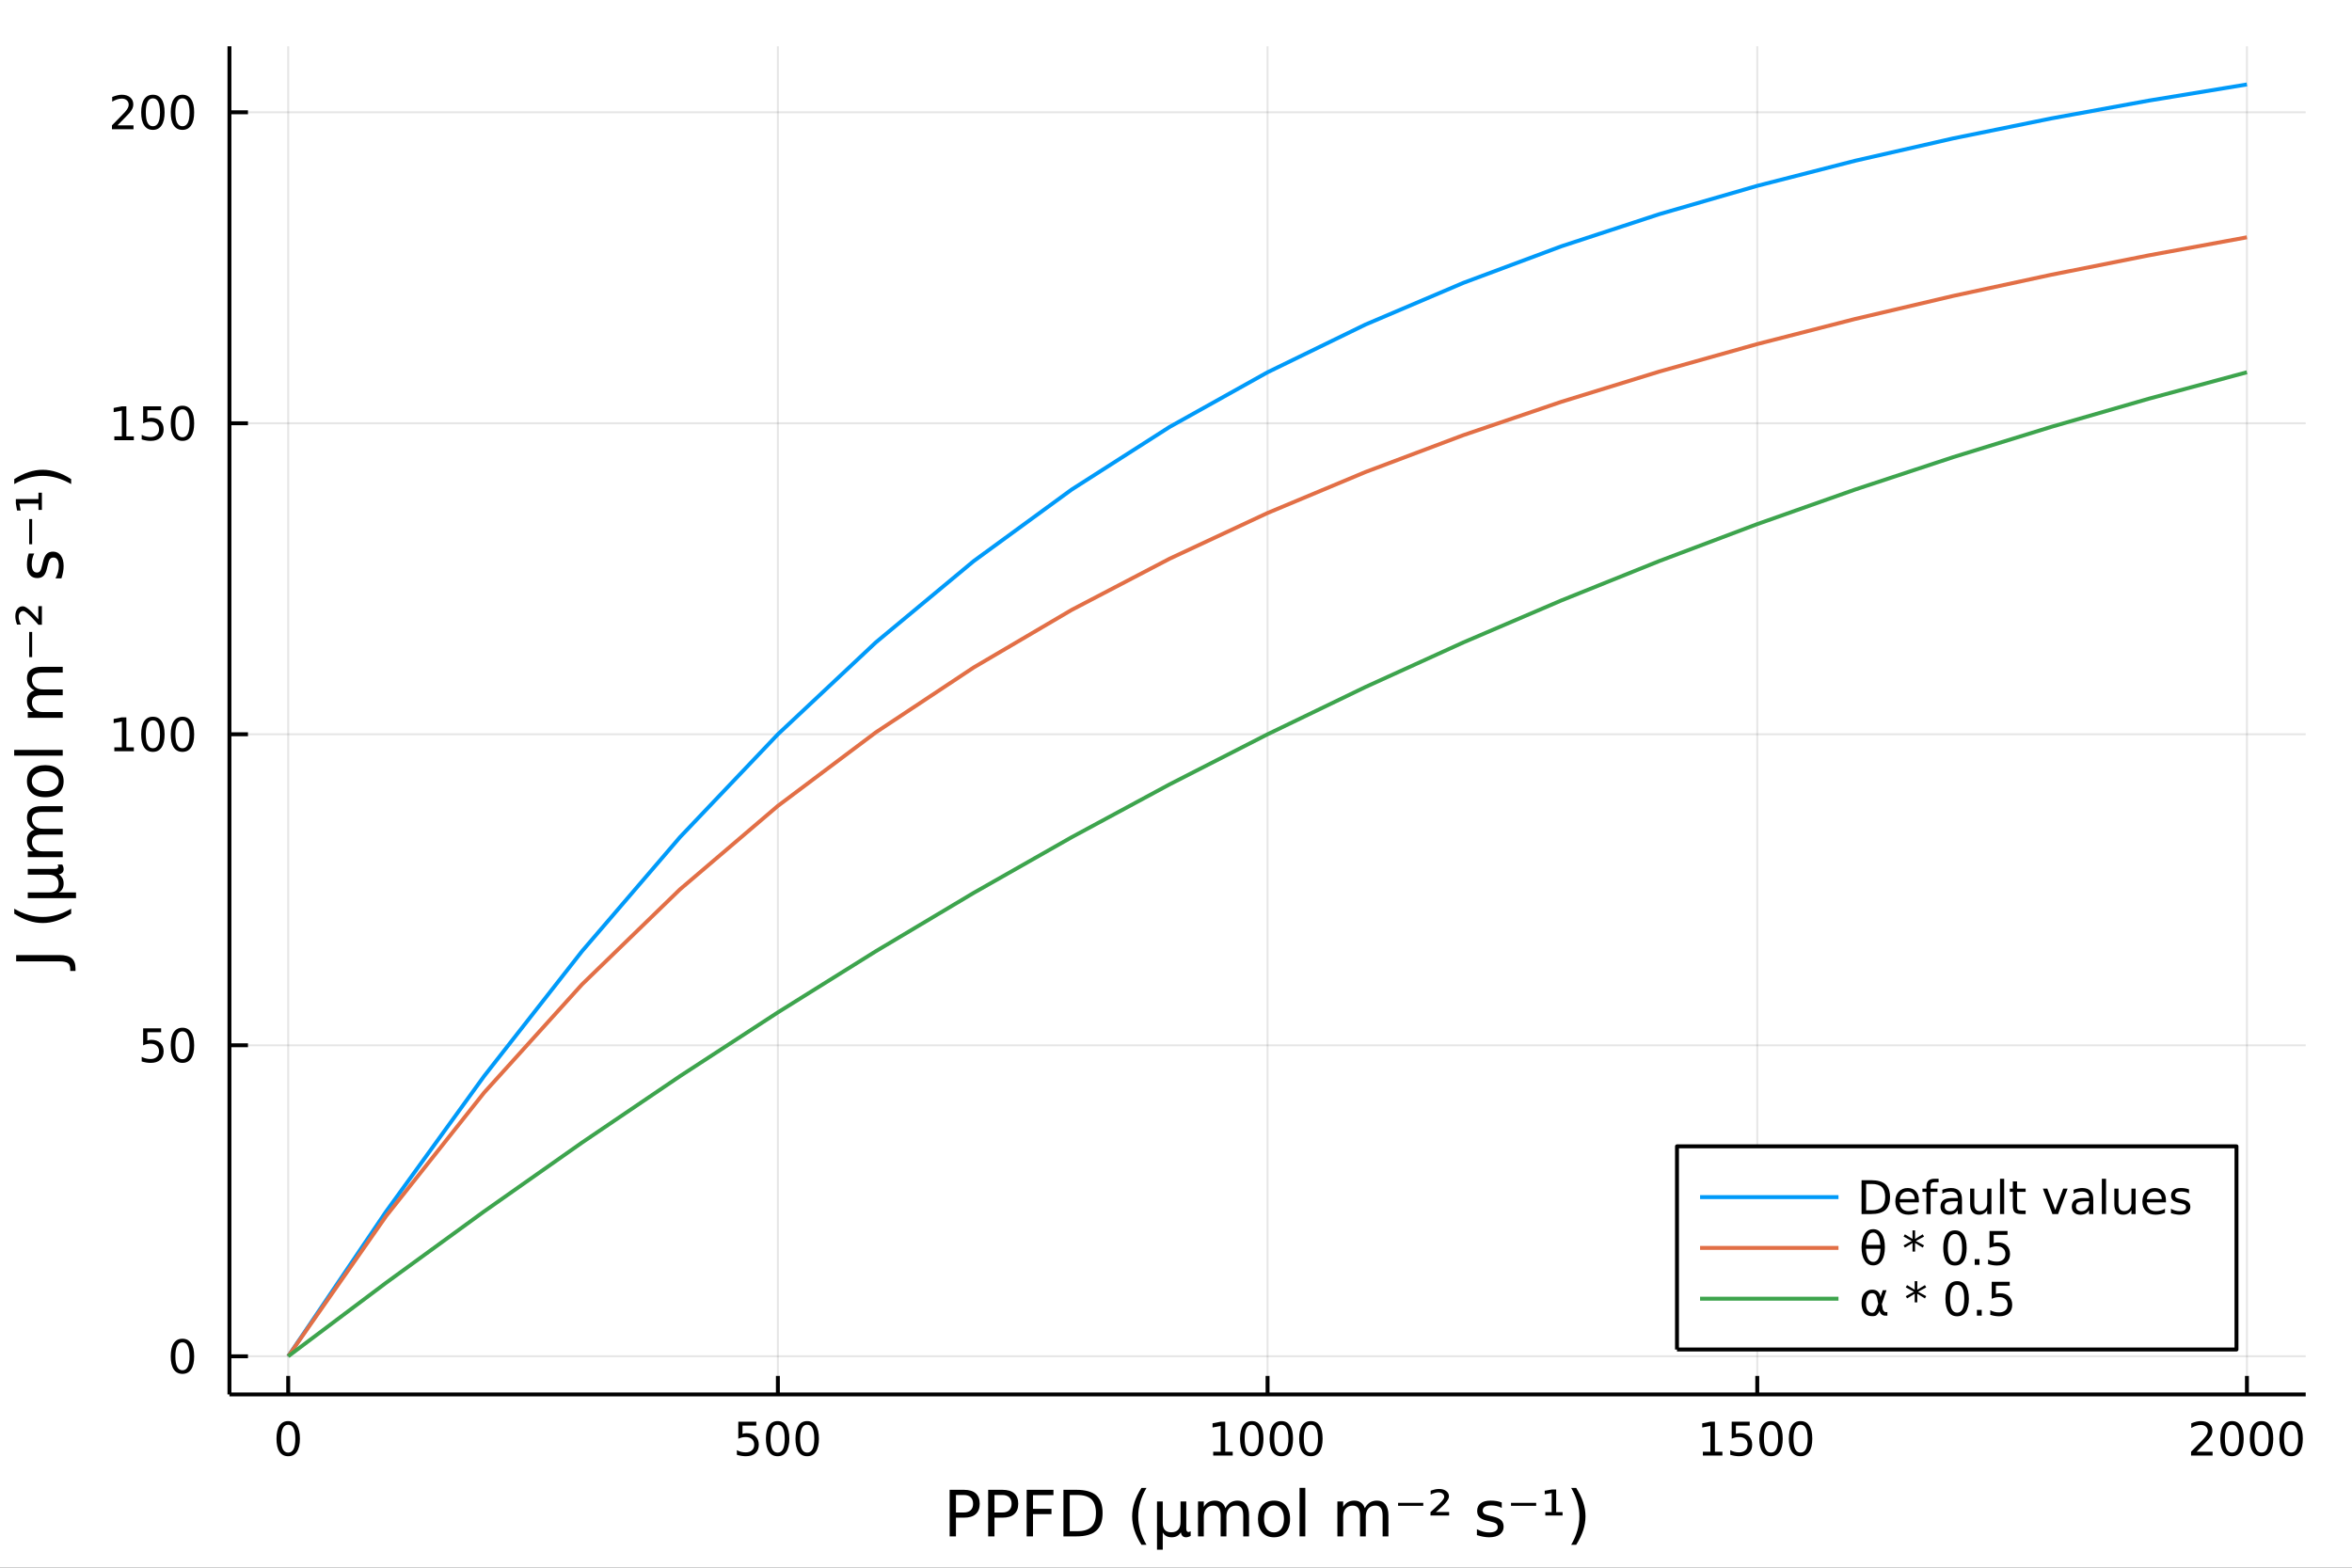 <?xml version="1.0" encoding="utf-8"?>
<svg xmlns="http://www.w3.org/2000/svg" xmlns:xlink="http://www.w3.org/1999/xlink" width="600" height="400" viewBox="0 0 2400 1600">
<rect x="0" y="0" width="2400" height="1600" fill="#333333" stroke="none"/>
<defs>
  <clipPath id="clip490">
    <rect x="0" y="0" width="2400" height="1600"/>
  </clipPath>
</defs>
<path clip-path="url(#clip490)" d="
M0 1600 L2400 1600 L2400 0 L0 0  Z
  " fill="#ffffff" fill-rule="evenodd" fill-opacity="1"/>
<defs>
  <clipPath id="clip491">
    <rect x="480" y="0" width="1681" height="1600"/>
  </clipPath>
</defs>
<path clip-path="url(#clip490)" d="
M234.125 1423.18 L2352.76 1423.18 L2352.76 47.244 L234.125 47.244  Z
  " fill="#ffffff" fill-rule="evenodd" fill-opacity="1"/>
<defs>
  <clipPath id="clip492">
    <rect x="234" y="47" width="2120" height="1377"/>
  </clipPath>
</defs>
<polyline clip-path="url(#clip492)" style="stroke:#000000; stroke-linecap:butt; stroke-linejoin:round; stroke-width:2; stroke-opacity:0.1; fill:none" points="
  294.087,1423.18 294.087,47.244 
  "/>
<polyline clip-path="url(#clip492)" style="stroke:#000000; stroke-linecap:butt; stroke-linejoin:round; stroke-width:2; stroke-opacity:0.1; fill:none" points="
  793.764,1423.18 793.764,47.244 
  "/>
<polyline clip-path="url(#clip492)" style="stroke:#000000; stroke-linecap:butt; stroke-linejoin:round; stroke-width:2; stroke-opacity:0.1; fill:none" points="
  1293.44,1423.18 1293.44,47.244 
  "/>
<polyline clip-path="url(#clip492)" style="stroke:#000000; stroke-linecap:butt; stroke-linejoin:round; stroke-width:2; stroke-opacity:0.1; fill:none" points="
  1793.12,1423.18 1793.12,47.244 
  "/>
<polyline clip-path="url(#clip492)" style="stroke:#000000; stroke-linecap:butt; stroke-linejoin:round; stroke-width:2; stroke-opacity:0.1; fill:none" points="
  2292.79,1423.18 2292.79,47.244 
  "/>
<polyline clip-path="url(#clip490)" style="stroke:#000000; stroke-linecap:butt; stroke-linejoin:round; stroke-width:4; stroke-opacity:1; fill:none" points="
  234.125,1423.18 2352.76,1423.18 
  "/>
<polyline clip-path="url(#clip490)" style="stroke:#000000; stroke-linecap:butt; stroke-linejoin:round; stroke-width:4; stroke-opacity:1; fill:none" points="
  294.087,1423.18 294.087,1404.28 
  "/>
<polyline clip-path="url(#clip490)" style="stroke:#000000; stroke-linecap:butt; stroke-linejoin:round; stroke-width:4; stroke-opacity:1; fill:none" points="
  793.764,1423.18 793.764,1404.28 
  "/>
<polyline clip-path="url(#clip490)" style="stroke:#000000; stroke-linecap:butt; stroke-linejoin:round; stroke-width:4; stroke-opacity:1; fill:none" points="
  1293.44,1423.18 1293.44,1404.28 
  "/>
<polyline clip-path="url(#clip490)" style="stroke:#000000; stroke-linecap:butt; stroke-linejoin:round; stroke-width:4; stroke-opacity:1; fill:none" points="
  1793.12,1423.18 1793.12,1404.28 
  "/>
<polyline clip-path="url(#clip490)" style="stroke:#000000; stroke-linecap:butt; stroke-linejoin:round; stroke-width:4; stroke-opacity:1; fill:none" points="
  2292.79,1423.18 2292.79,1404.28 
  "/>
<path clip-path="url(#clip490)" d="M294.087 1454.1 Q290.476 1454.1 288.647 1457.66 Q286.841 1461.2 286.841 1468.33 Q286.841 1475.44 288.647 1479.01 Q290.476 1482.55 294.087 1482.55 Q297.721 1482.55 299.526 1479.01 Q301.355 1475.44 301.355 1468.33 Q301.355 1461.2 299.526 1457.66 Q297.721 1454.1 294.087 1454.1 M294.087 1450.39 Q299.897 1450.39 302.952 1455 Q306.031 1459.58 306.031 1468.33 Q306.031 1477.06 302.952 1481.67 Q299.897 1486.25 294.087 1486.25 Q288.277 1486.25 285.198 1481.67 Q282.142 1477.06 282.142 1468.33 Q282.142 1459.58 285.198 1455 Q288.277 1450.39 294.087 1450.39 Z" fill="#000000" fill-rule="evenodd" fill-opacity="1" /><path clip-path="url(#clip490)" d="M753.382 1451.02 L771.738 1451.02 L771.738 1454.96 L757.664 1454.96 L757.664 1463.43 Q758.683 1463.08 759.701 1462.92 Q760.72 1462.73 761.738 1462.73 Q767.525 1462.73 770.905 1465.9 Q774.285 1469.08 774.285 1474.49 Q774.285 1480.07 770.812 1483.17 Q767.34 1486.25 761.021 1486.25 Q758.845 1486.25 756.576 1485.88 Q754.331 1485.51 751.924 1484.77 L751.924 1480.07 Q754.007 1481.2 756.229 1481.76 Q758.451 1482.32 760.928 1482.32 Q764.933 1482.32 767.271 1480.21 Q769.609 1478.1 769.609 1474.49 Q769.609 1470.88 767.271 1468.77 Q764.933 1466.67 760.928 1466.67 Q759.053 1466.67 757.178 1467.08 Q755.326 1467.5 753.382 1468.38 L753.382 1451.02 Z" fill="#000000" fill-rule="evenodd" fill-opacity="1" /><path clip-path="url(#clip490)" d="M793.497 1454.1 Q789.886 1454.1 788.058 1457.66 Q786.252 1461.2 786.252 1468.33 Q786.252 1475.44 788.058 1479.01 Q789.886 1482.55 793.497 1482.55 Q797.132 1482.55 798.937 1479.01 Q800.766 1475.44 800.766 1468.33 Q800.766 1461.2 798.937 1457.66 Q797.132 1454.1 793.497 1454.1 M793.497 1450.39 Q799.308 1450.39 802.363 1455 Q805.442 1459.58 805.442 1468.33 Q805.442 1477.06 802.363 1481.67 Q799.308 1486.25 793.497 1486.25 Q787.687 1486.25 784.609 1481.67 Q781.553 1477.06 781.553 1468.33 Q781.553 1459.58 784.609 1455 Q787.687 1450.39 793.497 1450.39 Z" fill="#000000" fill-rule="evenodd" fill-opacity="1" /><path clip-path="url(#clip490)" d="M823.659 1454.1 Q820.048 1454.1 818.22 1457.66 Q816.414 1461.2 816.414 1468.33 Q816.414 1475.44 818.22 1479.01 Q820.048 1482.55 823.659 1482.55 Q827.294 1482.55 829.099 1479.01 Q830.928 1475.44 830.928 1468.33 Q830.928 1461.2 829.099 1457.66 Q827.294 1454.1 823.659 1454.1 M823.659 1450.39 Q829.47 1450.39 832.525 1455 Q835.604 1459.58 835.604 1468.33 Q835.604 1477.06 832.525 1481.67 Q829.47 1486.25 823.659 1486.25 Q817.849 1486.25 814.771 1481.67 Q811.715 1477.06 811.715 1468.33 Q811.715 1459.58 814.771 1455 Q817.849 1450.39 823.659 1450.39 Z" fill="#000000" fill-rule="evenodd" fill-opacity="1" /><path clip-path="url(#clip490)" d="M1237.97 1481.64 L1245.61 1481.64 L1245.61 1455.28 L1237.3 1456.95 L1237.3 1452.69 L1245.56 1451.02 L1250.23 1451.02 L1250.23 1481.64 L1257.87 1481.64 L1257.87 1485.58 L1237.97 1485.58 L1237.97 1481.64 Z" fill="#000000" fill-rule="evenodd" fill-opacity="1" /><path clip-path="url(#clip490)" d="M1277.32 1454.1 Q1273.71 1454.1 1271.88 1457.66 Q1270.07 1461.2 1270.07 1468.33 Q1270.07 1475.44 1271.88 1479.01 Q1273.71 1482.55 1277.32 1482.55 Q1280.95 1482.55 1282.76 1479.01 Q1284.59 1475.44 1284.59 1468.33 Q1284.59 1461.2 1282.76 1457.66 Q1280.95 1454.1 1277.32 1454.1 M1277.32 1450.39 Q1283.13 1450.39 1286.18 1455 Q1289.26 1459.58 1289.26 1468.33 Q1289.26 1477.06 1286.18 1481.67 Q1283.13 1486.25 1277.32 1486.25 Q1271.51 1486.25 1268.43 1481.67 Q1265.37 1477.06 1265.37 1468.33 Q1265.37 1459.58 1268.43 1455 Q1271.51 1450.39 1277.32 1450.39 Z" fill="#000000" fill-rule="evenodd" fill-opacity="1" /><path clip-path="url(#clip490)" d="M1307.48 1454.1 Q1303.87 1454.1 1302.04 1457.66 Q1300.23 1461.2 1300.23 1468.33 Q1300.23 1475.44 1302.04 1479.01 Q1303.87 1482.55 1307.48 1482.55 Q1311.11 1482.55 1312.92 1479.01 Q1314.75 1475.44 1314.75 1468.33 Q1314.75 1461.2 1312.92 1457.66 Q1311.11 1454.1 1307.48 1454.1 M1307.48 1450.39 Q1313.29 1450.39 1316.35 1455 Q1319.42 1459.58 1319.42 1468.33 Q1319.42 1477.06 1316.35 1481.67 Q1313.29 1486.25 1307.48 1486.25 Q1301.67 1486.25 1298.59 1481.67 Q1295.54 1477.06 1295.54 1468.33 Q1295.54 1459.58 1298.59 1455 Q1301.67 1450.39 1307.48 1450.39 Z" fill="#000000" fill-rule="evenodd" fill-opacity="1" /><path clip-path="url(#clip490)" d="M1337.64 1454.1 Q1334.03 1454.1 1332.2 1457.66 Q1330.4 1461.2 1330.4 1468.33 Q1330.4 1475.44 1332.2 1479.01 Q1334.03 1482.55 1337.64 1482.55 Q1341.28 1482.55 1343.08 1479.01 Q1344.91 1475.44 1344.91 1468.33 Q1344.91 1461.2 1343.08 1457.66 Q1341.28 1454.1 1337.64 1454.1 M1337.64 1450.39 Q1343.45 1450.39 1346.51 1455 Q1349.59 1459.58 1349.59 1468.33 Q1349.59 1477.06 1346.51 1481.67 Q1343.45 1486.25 1337.64 1486.25 Q1331.83 1486.25 1328.75 1481.67 Q1325.7 1477.06 1325.7 1468.33 Q1325.7 1459.58 1328.75 1455 Q1331.83 1450.39 1337.64 1450.39 Z" fill="#000000" fill-rule="evenodd" fill-opacity="1" /><path clip-path="url(#clip490)" d="M1737.64 1481.64 L1745.28 1481.64 L1745.28 1455.28 L1736.97 1456.95 L1736.97 1452.69 L1745.24 1451.02 L1749.91 1451.02 L1749.91 1481.64 L1757.55 1481.64 L1757.55 1485.58 L1737.64 1485.58 L1737.64 1481.64 Z" fill="#000000" fill-rule="evenodd" fill-opacity="1" /><path clip-path="url(#clip490)" d="M1767.04 1451.02 L1785.4 1451.02 L1785.4 1454.96 L1771.32 1454.96 L1771.32 1463.43 Q1772.34 1463.08 1773.36 1462.92 Q1774.38 1462.73 1775.4 1462.73 Q1781.18 1462.73 1784.56 1465.9 Q1787.94 1469.08 1787.94 1474.49 Q1787.94 1480.07 1784.47 1483.17 Q1781 1486.25 1774.68 1486.25 Q1772.5 1486.25 1770.24 1485.88 Q1767.99 1485.51 1765.58 1484.77 L1765.58 1480.07 Q1767.67 1481.2 1769.89 1481.76 Q1772.11 1482.32 1774.59 1482.32 Q1778.59 1482.32 1780.93 1480.21 Q1783.27 1478.1 1783.27 1474.49 Q1783.27 1470.88 1780.93 1468.77 Q1778.59 1466.67 1774.59 1466.67 Q1772.71 1466.67 1770.84 1467.08 Q1768.99 1467.5 1767.04 1468.38 L1767.04 1451.02 Z" fill="#000000" fill-rule="evenodd" fill-opacity="1" /><path clip-path="url(#clip490)" d="M1807.16 1454.1 Q1803.55 1454.1 1801.72 1457.66 Q1799.91 1461.2 1799.91 1468.33 Q1799.91 1475.44 1801.72 1479.01 Q1803.55 1482.55 1807.16 1482.55 Q1810.79 1482.55 1812.6 1479.01 Q1814.43 1475.44 1814.43 1468.33 Q1814.43 1461.2 1812.6 1457.66 Q1810.79 1454.1 1807.16 1454.1 M1807.16 1450.39 Q1812.97 1450.39 1816.02 1455 Q1819.1 1459.58 1819.1 1468.33 Q1819.1 1477.06 1816.02 1481.67 Q1812.97 1486.25 1807.16 1486.25 Q1801.35 1486.25 1798.27 1481.67 Q1795.21 1477.06 1795.21 1468.33 Q1795.21 1459.58 1798.27 1455 Q1801.35 1450.39 1807.16 1450.39 Z" fill="#000000" fill-rule="evenodd" fill-opacity="1" /><path clip-path="url(#clip490)" d="M1837.32 1454.1 Q1833.71 1454.1 1831.88 1457.66 Q1830.07 1461.2 1830.07 1468.33 Q1830.07 1475.44 1831.88 1479.01 Q1833.71 1482.55 1837.32 1482.55 Q1840.95 1482.55 1842.76 1479.01 Q1844.59 1475.44 1844.59 1468.33 Q1844.59 1461.2 1842.76 1457.66 Q1840.95 1454.1 1837.32 1454.1 M1837.32 1450.39 Q1843.13 1450.39 1846.18 1455 Q1849.26 1459.58 1849.26 1468.33 Q1849.26 1477.06 1846.18 1481.67 Q1843.13 1486.25 1837.32 1486.25 Q1831.51 1486.25 1828.43 1481.67 Q1825.37 1477.06 1825.37 1468.33 Q1825.37 1459.58 1828.43 1455 Q1831.51 1450.39 1837.32 1450.39 Z" fill="#000000" fill-rule="evenodd" fill-opacity="1" /><path clip-path="url(#clip490)" d="M2241.41 1481.64 L2257.73 1481.64 L2257.73 1485.58 L2235.78 1485.58 L2235.78 1481.64 Q2238.44 1478.89 2243.03 1474.26 Q2247.63 1469.61 2248.81 1468.27 Q2251.06 1465.74 2251.94 1464.01 Q2252.84 1462.25 2252.84 1460.56 Q2252.84 1457.8 2250.9 1456.07 Q2248.98 1454.33 2245.87 1454.33 Q2243.67 1454.33 2241.22 1455.09 Q2238.79 1455.86 2236.01 1457.41 L2236.01 1452.69 Q2238.84 1451.55 2241.29 1450.97 Q2243.74 1450.39 2245.78 1450.39 Q2251.15 1450.39 2254.35 1453.08 Q2257.54 1455.77 2257.54 1460.26 Q2257.54 1462.39 2256.73 1464.31 Q2255.94 1466.2 2253.84 1468.8 Q2253.26 1469.47 2250.16 1472.69 Q2247.05 1475.88 2241.41 1481.64 Z" fill="#000000" fill-rule="evenodd" fill-opacity="1" /><path clip-path="url(#clip490)" d="M2277.54 1454.1 Q2273.93 1454.1 2272.1 1457.66 Q2270.29 1461.2 2270.29 1468.33 Q2270.29 1475.44 2272.1 1479.01 Q2273.93 1482.55 2277.54 1482.55 Q2281.17 1482.55 2282.98 1479.01 Q2284.81 1475.44 2284.81 1468.33 Q2284.81 1461.2 2282.98 1457.66 Q2281.17 1454.1 2277.54 1454.1 M2277.54 1450.39 Q2283.35 1450.39 2286.41 1455 Q2289.48 1459.58 2289.48 1468.33 Q2289.48 1477.06 2286.41 1481.67 Q2283.35 1486.25 2277.54 1486.25 Q2271.73 1486.25 2268.65 1481.67 Q2265.6 1477.06 2265.6 1468.33 Q2265.6 1459.58 2268.65 1455 Q2271.73 1450.39 2277.54 1450.39 Z" fill="#000000" fill-rule="evenodd" fill-opacity="1" /><path clip-path="url(#clip490)" d="M2307.7 1454.1 Q2304.09 1454.1 2302.26 1457.66 Q2300.46 1461.2 2300.46 1468.33 Q2300.46 1475.44 2302.26 1479.01 Q2304.09 1482.55 2307.7 1482.55 Q2311.34 1482.55 2313.14 1479.01 Q2314.97 1475.44 2314.97 1468.33 Q2314.97 1461.2 2313.14 1457.66 Q2311.34 1454.1 2307.7 1454.1 M2307.7 1450.39 Q2313.51 1450.39 2316.57 1455 Q2319.65 1459.58 2319.65 1468.33 Q2319.65 1477.06 2316.57 1481.67 Q2313.51 1486.25 2307.7 1486.25 Q2301.89 1486.25 2298.81 1481.67 Q2295.76 1477.06 2295.76 1468.33 Q2295.76 1459.58 2298.81 1455 Q2301.89 1450.39 2307.7 1450.39 Z" fill="#000000" fill-rule="evenodd" fill-opacity="1" /><path clip-path="url(#clip490)" d="M2337.86 1454.1 Q2334.25 1454.1 2332.42 1457.66 Q2330.62 1461.2 2330.62 1468.33 Q2330.62 1475.44 2332.42 1479.01 Q2334.25 1482.55 2337.86 1482.55 Q2341.5 1482.55 2343.3 1479.01 Q2345.13 1475.44 2345.13 1468.33 Q2345.13 1461.2 2343.3 1457.66 Q2341.5 1454.1 2337.86 1454.1 M2337.86 1450.39 Q2343.67 1450.39 2346.73 1455 Q2349.81 1459.58 2349.81 1468.33 Q2349.81 1477.06 2346.73 1481.67 Q2343.67 1486.25 2337.86 1486.25 Q2332.05 1486.25 2328.98 1481.67 Q2325.92 1477.06 2325.92 1468.33 Q2325.92 1459.58 2328.98 1455 Q2332.05 1450.39 2337.86 1450.39 Z" fill="#000000" fill-rule="evenodd" fill-opacity="1" /><path clip-path="url(#clip490)" d="M975.458 1525.81 L975.458 1543.66 L983.542 1543.66 Q988.03 1543.66 990.481 1541.34 Q992.932 1539.02 992.932 1534.72 Q992.932 1530.45 990.481 1528.13 Q988.03 1525.81 983.542 1525.81 L975.458 1525.81 M969.028 1520.52 L983.542 1520.52 Q991.531 1520.52 995.605 1524.15 Q999.711 1527.75 999.711 1534.72 Q999.711 1541.75 995.605 1545.35 Q991.531 1548.95 983.542 1548.95 L975.458 1548.95 L975.458 1568.04 L969.028 1568.04 L969.028 1520.52 Z" fill="#000000" fill-rule="evenodd" fill-opacity="1" /><path clip-path="url(#clip490)" d="M1014.77 1525.81 L1014.77 1543.66 L1022.85 1543.66 Q1027.34 1543.66 1029.79 1541.34 Q1032.24 1539.02 1032.24 1534.72 Q1032.24 1530.45 1029.79 1528.13 Q1027.34 1525.81 1022.85 1525.81 L1014.77 1525.81 M1008.34 1520.52 L1022.85 1520.52 Q1030.84 1520.52 1034.91 1524.15 Q1039.02 1527.75 1039.02 1534.72 Q1039.02 1541.75 1034.91 1545.35 Q1030.84 1548.95 1022.85 1548.95 L1014.77 1548.95 L1014.77 1568.04 L1008.34 1568.04 L1008.34 1520.52 Z" fill="#000000" fill-rule="evenodd" fill-opacity="1" /><path clip-path="url(#clip490)" d="M1047.64 1520.52 L1074.95 1520.52 L1074.95 1525.93 L1054.07 1525.93 L1054.07 1539.94 L1072.92 1539.94 L1072.92 1545.35 L1054.07 1545.35 L1054.07 1568.04 L1047.64 1568.04 L1047.64 1520.52 Z" fill="#000000" fill-rule="evenodd" fill-opacity="1" /><path clip-path="url(#clip490)" d="M1091.57 1525.81 L1091.57 1562.76 L1099.33 1562.76 Q1109.17 1562.76 1113.72 1558.3 Q1118.3 1553.85 1118.3 1544.24 Q1118.3 1534.69 1113.72 1530.26 Q1109.17 1525.81 1099.33 1525.81 L1091.57 1525.81 M1085.14 1520.52 L1098.35 1520.52 Q1112.16 1520.52 1118.62 1526.28 Q1125.08 1532.01 1125.08 1544.24 Q1125.08 1556.52 1118.59 1562.28 Q1112.1 1568.04 1098.35 1568.04 L1085.14 1568.04 L1085.14 1520.52 Z" fill="#000000" fill-rule="evenodd" fill-opacity="1" /><path clip-path="url(#clip490)" d="M1169.87 1518.58 Q1165.6 1525.9 1163.53 1533.06 Q1161.46 1540.23 1161.46 1547.58 Q1161.46 1554.93 1163.53 1562.16 Q1165.63 1569.35 1169.87 1576.64 L1164.77 1576.64 Q1160 1569.16 1157.61 1561.93 Q1155.26 1554.71 1155.26 1547.58 Q1155.26 1540.48 1157.61 1533.29 Q1159.97 1526.09 1164.77 1518.58 L1169.87 1518.58 Z" fill="#000000" fill-rule="evenodd" fill-opacity="1" /><path clip-path="url(#clip490)" d="M1180.62 1581.6 L1180.62 1532.4 L1186.48 1532.4 L1186.48 1554.55 Q1186.48 1559.16 1188.68 1561.52 Q1190.87 1563.87 1195.17 1563.87 Q1199.88 1563.87 1202.24 1561.2 Q1204.62 1558.53 1204.62 1553.18 L1204.62 1532.4 L1210.48 1532.4 L1210.48 1559.83 Q1210.48 1561.74 1211.02 1562.66 Q1211.59 1563.56 1212.77 1563.56 Q1213.06 1563.56 1213.57 1563.4 Q1214.08 1563.21 1214.97 1562.82 L1214.97 1567.53 Q1213.66 1568.27 1212.48 1568.62 Q1211.34 1568.97 1210.22 1568.97 Q1208.03 1568.97 1206.72 1567.73 Q1205.42 1566.48 1204.94 1563.94 Q1203.35 1566.45 1201.03 1567.73 Q1198.73 1568.97 1195.62 1568.97 Q1192.37 1568.97 1190.08 1567.73 Q1187.82 1566.48 1186.48 1564 L1186.48 1581.6 L1180.62 1581.6 Z" fill="#000000" fill-rule="evenodd" fill-opacity="1" /><path clip-path="url(#clip490)" d="M1250.46 1539.24 Q1252.65 1535.29 1255.71 1533.41 Q1258.76 1531.54 1262.9 1531.54 Q1268.47 1531.54 1271.49 1535.45 Q1274.52 1539.33 1274.52 1546.53 L1274.52 1568.04 L1268.63 1568.04 L1268.63 1546.72 Q1268.63 1541.59 1266.82 1539.11 Q1265 1536.63 1261.28 1536.63 Q1256.73 1536.63 1254.08 1539.65 Q1251.44 1542.68 1251.44 1547.9 L1251.44 1568.04 L1245.55 1568.04 L1245.55 1546.72 Q1245.55 1541.56 1243.74 1539.11 Q1241.93 1536.63 1238.14 1536.63 Q1233.65 1536.63 1231.01 1539.68 Q1228.37 1542.71 1228.37 1547.9 L1228.37 1568.04 L1222.48 1568.04 L1222.48 1532.4 L1228.37 1532.4 L1228.37 1537.93 Q1230.37 1534.66 1233.17 1533.1 Q1235.97 1531.54 1239.83 1531.54 Q1243.71 1531.54 1246.41 1533.51 Q1249.15 1535.48 1250.46 1539.24 Z" fill="#000000" fill-rule="evenodd" fill-opacity="1" /><path clip-path="url(#clip490)" d="M1300.01 1536.5 Q1295.3 1536.5 1292.57 1540.19 Q1289.83 1543.85 1289.83 1550.25 Q1289.83 1556.65 1292.53 1560.34 Q1295.27 1564 1300.01 1564 Q1304.69 1564 1307.43 1560.31 Q1310.17 1556.62 1310.17 1550.25 Q1310.17 1543.92 1307.43 1540.23 Q1304.69 1536.5 1300.01 1536.5 M1300.01 1531.54 Q1307.65 1531.54 1312.01 1536.5 Q1316.37 1541.47 1316.37 1550.25 Q1316.37 1559 1312.01 1564 Q1307.65 1568.97 1300.01 1568.97 Q1292.34 1568.97 1287.98 1564 Q1283.65 1559 1283.65 1550.25 Q1283.65 1541.47 1287.98 1536.5 Q1292.34 1531.54 1300.01 1531.54 Z" fill="#000000" fill-rule="evenodd" fill-opacity="1" /><path clip-path="url(#clip490)" d="M1326.08 1518.52 L1331.94 1518.52 L1331.94 1568.04 L1326.08 1568.04 L1326.08 1518.52 Z" fill="#000000" fill-rule="evenodd" fill-opacity="1" /><path clip-path="url(#clip490)" d="M1392.67 1539.24 Q1394.86 1535.29 1397.92 1533.41 Q1400.97 1531.54 1405.11 1531.54 Q1410.68 1531.54 1413.7 1535.45 Q1416.73 1539.33 1416.73 1546.53 L1416.73 1568.04 L1410.84 1568.04 L1410.84 1546.72 Q1410.84 1541.59 1409.03 1539.11 Q1407.21 1536.63 1403.49 1536.63 Q1398.94 1536.63 1396.29 1539.65 Q1393.65 1542.68 1393.65 1547.9 L1393.65 1568.04 L1387.76 1568.04 L1387.76 1546.72 Q1387.76 1541.56 1385.95 1539.11 Q1384.14 1536.63 1380.35 1536.63 Q1375.86 1536.63 1373.22 1539.68 Q1370.58 1542.71 1370.58 1547.9 L1370.58 1568.04 L1364.69 1568.04 L1364.69 1532.4 L1370.58 1532.4 L1370.58 1537.93 Q1372.58 1534.66 1375.38 1533.1 Q1378.18 1531.54 1382.04 1531.54 Q1385.92 1531.54 1388.62 1533.51 Q1391.36 1535.48 1392.67 1539.24 Z" fill="#000000" fill-rule="evenodd" fill-opacity="1" /><path clip-path="url(#clip490)" d="M1426.63 1533.83 L1452.31 1533.83 L1452.31 1536.85 L1426.63 1536.85 L1426.63 1533.83 Z" fill="#000000" fill-rule="evenodd" fill-opacity="1" /><path clip-path="url(#clip490)" d="M1465.2 1543.15 L1478.7 1543.15 L1478.7 1546.78 L1459.67 1546.78 L1459.67 1543.28 Q1460.75 1542.29 1462.75 1540.51 Q1473.7 1530.8 1473.7 1527.81 Q1473.7 1525.71 1472.05 1524.44 Q1470.39 1523.13 1467.69 1523.13 Q1466.03 1523.13 1464.09 1523.71 Q1462.15 1524.25 1459.86 1525.36 L1459.86 1521.45 Q1462.31 1520.56 1464.41 1520.11 Q1466.54 1519.66 1468.35 1519.66 Q1472.97 1519.66 1475.74 1521.77 Q1478.51 1523.87 1478.51 1527.3 Q1478.51 1531.73 1467.97 1540.77 Q1466.19 1542.29 1465.2 1543.15 Z" fill="#000000" fill-rule="evenodd" fill-opacity="1" /><path clip-path="url(#clip490)" d="M1532.39 1533.45 L1532.39 1538.98 Q1529.91 1537.71 1527.24 1537.07 Q1524.56 1536.44 1521.7 1536.44 Q1517.34 1536.44 1515.14 1537.77 Q1512.98 1539.11 1512.98 1541.79 Q1512.98 1543.82 1514.54 1545 Q1516.1 1546.15 1520.81 1547.2 L1522.81 1547.64 Q1529.05 1548.98 1531.66 1551.43 Q1534.3 1553.85 1534.3 1558.21 Q1534.3 1563.17 1530.36 1566.07 Q1526.44 1568.97 1519.57 1568.97 Q1516.7 1568.97 1513.58 1568.39 Q1510.5 1567.85 1507.06 1566.74 L1507.06 1560.69 Q1510.3 1562.38 1513.46 1563.24 Q1516.61 1564.07 1519.69 1564.07 Q1523.83 1564.07 1526.06 1562.66 Q1528.29 1561.23 1528.29 1558.65 Q1528.29 1556.27 1526.66 1554.99 Q1525.07 1553.72 1519.63 1552.54 L1517.59 1552.07 Q1512.15 1550.92 1509.73 1548.56 Q1507.31 1546.18 1507.31 1542.04 Q1507.31 1537.01 1510.88 1534.27 Q1514.44 1531.54 1521 1531.54 Q1524.25 1531.54 1527.11 1532.01 Q1529.97 1532.49 1532.39 1533.45 Z" fill="#000000" fill-rule="evenodd" fill-opacity="1" /><path clip-path="url(#clip490)" d="M1541.85 1533.83 L1567.53 1533.83 L1567.53 1536.85 L1541.85 1536.85 L1541.85 1533.83 Z" fill="#000000" fill-rule="evenodd" fill-opacity="1" /><path clip-path="url(#clip490)" d="M1576.86 1543.28 L1583.35 1543.28 L1583.35 1523.83 L1576.25 1525.14 L1576.25 1521.45 L1583.57 1520.21 L1587.93 1520.21 L1587.93 1543.28 L1594.46 1543.28 L1594.46 1546.78 L1576.86 1546.78 L1576.86 1543.28 Z" fill="#000000" fill-rule="evenodd" fill-opacity="1" /><path clip-path="url(#clip490)" d="M1603.24 1518.58 L1608.34 1518.58 Q1613.11 1526.09 1615.47 1533.29 Q1617.85 1540.48 1617.85 1547.58 Q1617.85 1554.71 1615.47 1561.93 Q1613.11 1569.16 1608.34 1576.64 L1603.24 1576.64 Q1607.48 1569.35 1609.55 1562.16 Q1611.65 1554.93 1611.65 1547.58 Q1611.65 1540.23 1609.55 1533.06 Q1607.48 1525.9 1603.24 1518.58 Z" fill="#000000" fill-rule="evenodd" fill-opacity="1" /><polyline clip-path="url(#clip492)" style="stroke:#000000; stroke-linecap:butt; stroke-linejoin:round; stroke-width:2; stroke-opacity:0.1; fill:none" points="
  234.125,1384.24 2352.76,1384.24 
  "/>
<polyline clip-path="url(#clip492)" style="stroke:#000000; stroke-linecap:butt; stroke-linejoin:round; stroke-width:2; stroke-opacity:0.1; fill:none" points="
  234.125,1066.83 2352.76,1066.83 
  "/>
<polyline clip-path="url(#clip492)" style="stroke:#000000; stroke-linecap:butt; stroke-linejoin:round; stroke-width:2; stroke-opacity:0.1; fill:none" points="
  234.125,749.418 2352.76,749.418 
  "/>
<polyline clip-path="url(#clip492)" style="stroke:#000000; stroke-linecap:butt; stroke-linejoin:round; stroke-width:2; stroke-opacity:0.1; fill:none" points="
  234.125,432.008 2352.76,432.008 
  "/>
<polyline clip-path="url(#clip492)" style="stroke:#000000; stroke-linecap:butt; stroke-linejoin:round; stroke-width:2; stroke-opacity:0.1; fill:none" points="
  234.125,114.598 2352.76,114.598 
  "/>
<polyline clip-path="url(#clip490)" style="stroke:#000000; stroke-linecap:butt; stroke-linejoin:round; stroke-width:4; stroke-opacity:1; fill:none" points="
  234.125,1423.18 234.125,47.244 
  "/>
<polyline clip-path="url(#clip490)" style="stroke:#000000; stroke-linecap:butt; stroke-linejoin:round; stroke-width:4; stroke-opacity:1; fill:none" points="
  234.125,1384.24 253.023,1384.24 
  "/>
<polyline clip-path="url(#clip490)" style="stroke:#000000; stroke-linecap:butt; stroke-linejoin:round; stroke-width:4; stroke-opacity:1; fill:none" points="
  234.125,1066.83 253.023,1066.83 
  "/>
<polyline clip-path="url(#clip490)" style="stroke:#000000; stroke-linecap:butt; stroke-linejoin:round; stroke-width:4; stroke-opacity:1; fill:none" points="
  234.125,749.418 253.023,749.418 
  "/>
<polyline clip-path="url(#clip490)" style="stroke:#000000; stroke-linecap:butt; stroke-linejoin:round; stroke-width:4; stroke-opacity:1; fill:none" points="
  234.125,432.008 253.023,432.008 
  "/>
<polyline clip-path="url(#clip490)" style="stroke:#000000; stroke-linecap:butt; stroke-linejoin:round; stroke-width:4; stroke-opacity:1; fill:none" points="
  234.125,114.598 253.023,114.598 
  "/>
<path clip-path="url(#clip490)" d="M186.181 1370.04 Q182.57 1370.04 180.741 1373.6 Q178.936 1377.14 178.936 1384.27 Q178.936 1391.38 180.741 1394.94 Q182.57 1398.49 186.181 1398.49 Q189.815 1398.49 191.621 1394.94 Q193.45 1391.38 193.45 1384.27 Q193.45 1377.14 191.621 1373.6 Q189.815 1370.04 186.181 1370.04 M186.181 1366.33 Q191.991 1366.33 195.047 1370.94 Q198.125 1375.52 198.125 1384.27 Q198.125 1393 195.047 1397.61 Q191.991 1402.19 186.181 1402.19 Q180.371 1402.19 177.292 1397.61 Q174.237 1393 174.237 1384.27 Q174.237 1375.52 177.292 1370.94 Q180.371 1366.33 186.181 1366.33 Z" fill="#000000" fill-rule="evenodd" fill-opacity="1" /><path clip-path="url(#clip490)" d="M146.066 1049.55 L164.422 1049.55 L164.422 1053.48 L150.348 1053.48 L150.348 1061.96 Q151.366 1061.61 152.385 1061.45 Q153.403 1061.26 154.422 1061.26 Q160.209 1061.26 163.589 1064.43 Q166.968 1067.6 166.968 1073.02 Q166.968 1078.6 163.496 1081.7 Q160.024 1084.78 153.704 1084.78 Q151.528 1084.78 149.26 1084.41 Q147.015 1084.04 144.607 1083.3 L144.607 1078.6 Q146.691 1079.73 148.913 1080.29 Q151.135 1080.84 153.612 1080.84 Q157.616 1080.84 159.954 1078.74 Q162.292 1076.63 162.292 1073.02 Q162.292 1069.41 159.954 1067.3 Q157.616 1065.2 153.612 1065.2 Q151.737 1065.2 149.862 1065.61 Q148.01 1066.03 146.066 1066.91 L146.066 1049.55 Z" fill="#000000" fill-rule="evenodd" fill-opacity="1" /><path clip-path="url(#clip490)" d="M186.181 1052.63 Q182.57 1052.63 180.741 1056.19 Q178.936 1059.73 178.936 1066.86 Q178.936 1073.97 180.741 1077.53 Q182.57 1081.08 186.181 1081.08 Q189.815 1081.08 191.621 1077.53 Q193.45 1073.97 193.45 1066.86 Q193.45 1059.73 191.621 1056.19 Q189.815 1052.63 186.181 1052.63 M186.181 1048.92 Q191.991 1048.92 195.047 1053.53 Q198.125 1058.11 198.125 1066.86 Q198.125 1075.59 195.047 1080.2 Q191.991 1084.78 186.181 1084.78 Q180.371 1084.78 177.292 1080.2 Q174.237 1075.59 174.237 1066.86 Q174.237 1058.11 177.292 1053.53 Q180.371 1048.92 186.181 1048.92 Z" fill="#000000" fill-rule="evenodd" fill-opacity="1" /><path clip-path="url(#clip490)" d="M116.668 762.763 L124.306 762.763 L124.306 736.397 L115.996 738.064 L115.996 733.805 L124.26 732.138 L128.936 732.138 L128.936 762.763 L136.575 762.763 L136.575 766.698 L116.668 766.698 L116.668 762.763 Z" fill="#000000" fill-rule="evenodd" fill-opacity="1" /><path clip-path="url(#clip490)" d="M156.019 735.217 Q152.408 735.217 150.579 738.781 Q148.774 742.323 148.774 749.453 Q148.774 756.559 150.579 760.124 Q152.408 763.666 156.019 763.666 Q159.653 763.666 161.459 760.124 Q163.288 756.559 163.288 749.453 Q163.288 742.323 161.459 738.781 Q159.653 735.217 156.019 735.217 M156.019 731.513 Q161.829 731.513 164.885 736.119 Q167.964 740.703 167.964 749.453 Q167.964 758.18 164.885 762.786 Q161.829 767.369 156.019 767.369 Q150.209 767.369 147.13 762.786 Q144.075 758.18 144.075 749.453 Q144.075 740.703 147.13 736.119 Q150.209 731.513 156.019 731.513 Z" fill="#000000" fill-rule="evenodd" fill-opacity="1" /><path clip-path="url(#clip490)" d="M186.181 735.217 Q182.57 735.217 180.741 738.781 Q178.936 742.323 178.936 749.453 Q178.936 756.559 180.741 760.124 Q182.57 763.666 186.181 763.666 Q189.815 763.666 191.621 760.124 Q193.45 756.559 193.45 749.453 Q193.45 742.323 191.621 738.781 Q189.815 735.217 186.181 735.217 M186.181 731.513 Q191.991 731.513 195.047 736.119 Q198.125 740.703 198.125 749.453 Q198.125 758.18 195.047 762.786 Q191.991 767.369 186.181 767.369 Q180.371 767.369 177.292 762.786 Q174.237 758.18 174.237 749.453 Q174.237 740.703 177.292 736.119 Q180.371 731.513 186.181 731.513 Z" fill="#000000" fill-rule="evenodd" fill-opacity="1" /><path clip-path="url(#clip490)" d="M116.668 445.353 L124.306 445.353 L124.306 418.987 L115.996 420.654 L115.996 416.395 L124.26 414.728 L128.936 414.728 L128.936 445.353 L136.575 445.353 L136.575 449.288 L116.668 449.288 L116.668 445.353 Z" fill="#000000" fill-rule="evenodd" fill-opacity="1" /><path clip-path="url(#clip490)" d="M146.066 414.728 L164.422 414.728 L164.422 418.663 L150.348 418.663 L150.348 427.135 Q151.366 426.788 152.385 426.626 Q153.403 426.441 154.422 426.441 Q160.209 426.441 163.589 429.612 Q166.968 432.783 166.968 438.2 Q166.968 443.779 163.496 446.88 Q160.024 449.959 153.704 449.959 Q151.528 449.959 149.26 449.589 Q147.015 449.218 144.607 448.478 L144.607 443.779 Q146.691 444.913 148.913 445.468 Q151.135 446.024 153.612 446.024 Q157.616 446.024 159.954 443.918 Q162.292 441.811 162.292 438.2 Q162.292 434.589 159.954 432.482 Q157.616 430.376 153.612 430.376 Q151.737 430.376 149.862 430.793 Q148.01 431.209 146.066 432.089 L146.066 414.728 Z" fill="#000000" fill-rule="evenodd" fill-opacity="1" /><path clip-path="url(#clip490)" d="M186.181 417.807 Q182.57 417.807 180.741 421.371 Q178.936 424.913 178.936 432.043 Q178.936 439.149 180.741 442.714 Q182.57 446.255 186.181 446.255 Q189.815 446.255 191.621 442.714 Q193.45 439.149 193.45 432.043 Q193.45 424.913 191.621 421.371 Q189.815 417.807 186.181 417.807 M186.181 414.103 Q191.991 414.103 195.047 418.709 Q198.125 423.293 198.125 432.043 Q198.125 440.769 195.047 445.376 Q191.991 449.959 186.181 449.959 Q180.371 449.959 177.292 445.376 Q174.237 440.769 174.237 432.043 Q174.237 423.293 177.292 418.709 Q180.371 414.103 186.181 414.103 Z" fill="#000000" fill-rule="evenodd" fill-opacity="1" /><path clip-path="url(#clip490)" d="M119.885 127.943 L136.204 127.943 L136.204 131.878 L114.26 131.878 L114.26 127.943 Q116.922 125.188 121.505 120.558 Q126.112 115.906 127.292 114.563 Q129.538 112.04 130.417 110.304 Q131.32 108.545 131.32 106.855 Q131.32 104.1 129.376 102.364 Q127.455 100.628 124.353 100.628 Q122.154 100.628 119.7 101.392 Q117.269 102.156 114.492 103.707 L114.492 98.984 Q117.316 97.85 119.769 97.271 Q122.223 96.693 124.26 96.693 Q129.63 96.693 132.825 99.378 Q136.019 102.063 136.019 106.554 Q136.019 108.683 135.209 110.605 Q134.422 112.503 132.316 115.095 Q131.737 115.767 128.635 118.984 Q125.533 122.179 119.885 127.943 Z" fill="#000000" fill-rule="evenodd" fill-opacity="1" /><path clip-path="url(#clip490)" d="M156.019 100.396 Q152.408 100.396 150.579 103.961 Q148.774 107.503 148.774 114.632 Q148.774 121.739 150.579 125.304 Q152.408 128.845 156.019 128.845 Q159.653 128.845 161.459 125.304 Q163.288 121.739 163.288 114.632 Q163.288 107.503 161.459 103.961 Q159.653 100.396 156.019 100.396 M156.019 96.693 Q161.829 96.693 164.885 101.299 Q167.964 105.882 167.964 114.632 Q167.964 123.359 164.885 127.966 Q161.829 132.549 156.019 132.549 Q150.209 132.549 147.13 127.966 Q144.075 123.359 144.075 114.632 Q144.075 105.882 147.13 101.299 Q150.209 96.693 156.019 96.693 Z" fill="#000000" fill-rule="evenodd" fill-opacity="1" /><path clip-path="url(#clip490)" d="M186.181 100.396 Q182.57 100.396 180.741 103.961 Q178.936 107.503 178.936 114.632 Q178.936 121.739 180.741 125.304 Q182.57 128.845 186.181 128.845 Q189.815 128.845 191.621 125.304 Q193.45 121.739 193.45 114.632 Q193.45 107.503 191.621 103.961 Q189.815 100.396 186.181 100.396 M186.181 96.693 Q191.991 96.693 195.047 101.299 Q198.125 105.882 198.125 114.632 Q198.125 123.359 195.047 127.966 Q191.991 132.549 186.181 132.549 Q180.371 132.549 177.292 127.966 Q174.237 123.359 174.237 114.632 Q174.237 105.882 177.292 101.299 Q180.371 96.693 186.181 96.693 Z" fill="#000000" fill-rule="evenodd" fill-opacity="1" /><path clip-path="url(#clip490)" d="M16.484 981.199 L16.484 974.769 L60.694 974.769 Q69.288 974.769 73.171 978.048 Q77.054 981.294 77.054 988.519 L77.054 990.97 L71.643 990.97 L71.643 988.965 Q71.643 984.7 69.256 982.949 Q66.869 981.199 60.694 981.199 L16.484 981.199 Z" fill="#000000" fill-rule="evenodd" fill-opacity="1" /><path clip-path="url(#clip490)" d="M14.543 927.44 Q21.863 931.705 29.025 933.774 Q36.186 935.843 43.538 935.843 Q50.891 935.843 58.116 933.774 Q65.309 931.674 72.598 927.44 L72.598 932.533 Q65.118 937.307 57.893 939.694 Q50.668 942.05 43.538 942.05 Q36.441 942.05 29.247 939.694 Q22.054 937.339 14.543 932.533 L14.543 927.44 Z" fill="#000000" fill-rule="evenodd" fill-opacity="1" /><path clip-path="url(#clip490)" d="M77.563 916.682 L28.356 916.682 L28.356 910.826 L50.509 910.826 Q55.124 910.826 57.479 908.63 Q59.835 906.434 59.835 902.137 Q59.835 897.426 57.161 895.071 Q54.487 892.684 49.14 892.684 L28.356 892.684 L28.356 886.827 L55.792 886.827 Q57.702 886.827 58.625 886.286 Q59.516 885.713 59.516 884.536 Q59.516 884.249 59.357 883.74 Q59.166 883.231 58.784 882.339 L63.495 882.339 Q64.227 883.644 64.577 884.822 Q64.927 885.968 64.927 887.082 Q64.927 889.278 63.686 890.583 Q62.445 891.888 59.898 892.365 Q62.413 893.957 63.686 896.28 Q64.927 898.572 64.927 901.691 Q64.927 904.938 63.686 907.229 Q62.445 909.489 59.962 910.826 L77.563 910.826 L77.563 916.682 Z" fill="#000000" fill-rule="evenodd" fill-opacity="1" /><path clip-path="url(#clip490)" d="M35.199 846.851 Q31.253 844.654 29.375 841.599 Q27.497 838.543 27.497 834.406 Q27.497 828.836 31.412 825.812 Q35.295 822.788 42.488 822.788 L64.004 822.788 L64.004 828.676 L42.679 828.676 Q37.555 828.676 35.072 830.491 Q32.589 832.305 32.589 836.029 Q32.589 840.58 35.613 843.222 Q38.637 845.864 43.857 845.864 L64.004 845.864 L64.004 851.752 L42.679 851.752 Q37.523 851.752 35.072 853.566 Q32.589 855.381 32.589 859.168 Q32.589 863.656 35.645 866.298 Q38.669 868.94 43.857 868.94 L64.004 868.94 L64.004 874.828 L28.356 874.828 L28.356 868.94 L33.894 868.94 Q30.616 866.934 29.056 864.133 Q27.497 861.333 27.497 857.481 Q27.497 853.598 29.47 850.893 Q31.444 848.156 35.199 846.851 Z" fill="#000000" fill-rule="evenodd" fill-opacity="1" /><path clip-path="url(#clip490)" d="M32.462 797.294 Q32.462 802.004 36.154 804.741 Q39.815 807.479 46.212 807.479 Q52.609 807.479 56.302 804.773 Q59.962 802.036 59.962 797.294 Q59.962 792.615 56.27 789.877 Q52.578 787.14 46.212 787.14 Q39.878 787.14 36.186 789.877 Q32.462 792.615 32.462 797.294 M27.497 797.294 Q27.497 789.655 32.462 785.294 Q37.427 780.934 46.212 780.934 Q54.965 780.934 59.962 785.294 Q64.927 789.655 64.927 797.294 Q64.927 804.964 59.962 809.325 Q54.965 813.653 46.212 813.653 Q37.427 813.653 32.462 809.325 Q27.497 804.964 27.497 797.294 Z" fill="#000000" fill-rule="evenodd" fill-opacity="1" /><path clip-path="url(#clip490)" d="M14.479 771.226 L14.479 765.37 L64.004 765.37 L64.004 771.226 L14.479 771.226 Z" fill="#000000" fill-rule="evenodd" fill-opacity="1" /><path clip-path="url(#clip490)" d="M35.199 704.641 Q31.253 702.444 29.375 699.389 Q27.497 696.333 27.497 692.196 Q27.497 686.626 31.412 683.602 Q35.295 680.578 42.488 680.578 L64.004 680.578 L64.004 686.467 L42.679 686.467 Q37.555 686.467 35.072 688.281 Q32.589 690.095 32.589 693.819 Q32.589 698.37 35.613 701.012 Q38.637 703.654 43.857 703.654 L64.004 703.654 L64.004 709.542 L42.679 709.542 Q37.523 709.542 35.072 711.356 Q32.589 713.171 32.589 716.958 Q32.589 721.446 35.645 724.088 Q38.669 726.73 43.857 726.73 L64.004 726.73 L64.004 732.618 L28.356 732.618 L28.356 726.73 L33.894 726.73 Q30.616 724.724 29.056 721.924 Q27.497 719.123 27.497 715.271 Q27.497 711.388 29.47 708.683 Q31.444 705.946 35.199 704.641 Z" fill="#000000" fill-rule="evenodd" fill-opacity="1" /><path clip-path="url(#clip490)" d="M29.788 670.68 L29.788 644.994 L32.812 644.994 L32.812 670.68 L29.788 670.68 Z" fill="#000000" fill-rule="evenodd" fill-opacity="1" /><path clip-path="url(#clip490)" d="M39.114 632.103 L39.114 618.608 L42.743 618.608 L42.743 637.642 L39.242 637.642 Q38.255 636.559 36.472 634.554 Q26.765 623.605 23.773 623.605 Q21.672 623.605 20.399 625.26 Q19.094 626.915 19.094 629.621 Q19.094 631.276 19.667 633.217 Q20.208 635.159 21.322 637.451 L17.407 637.451 Q16.516 635 16.07 632.899 Q15.625 630.767 15.625 628.952 Q15.625 624.337 17.726 621.568 Q19.826 618.799 23.264 618.799 Q27.688 618.799 36.727 629.334 Q38.255 631.117 39.114 632.103 Z" fill="#000000" fill-rule="evenodd" fill-opacity="1" /><path clip-path="url(#clip490)" d="M29.407 564.913 L34.945 564.913 Q33.672 567.396 33.035 570.07 Q32.398 572.743 32.398 575.608 Q32.398 579.968 33.735 582.164 Q35.072 584.329 37.746 584.329 Q39.783 584.329 40.96 582.769 Q42.106 581.21 43.157 576.499 L43.602 574.494 Q44.939 568.255 47.39 565.645 Q49.809 563.004 54.169 563.004 Q59.134 563.004 62.031 566.95 Q64.927 570.865 64.927 577.74 Q64.927 580.605 64.354 583.724 Q63.813 586.811 62.699 590.249 L56.652 590.249 Q58.339 587.002 59.198 583.851 Q60.026 580.7 60.026 577.613 Q60.026 573.475 58.625 571.247 Q57.193 569.019 54.615 569.019 Q52.228 569.019 50.955 570.643 Q49.681 572.234 48.504 577.677 L48.026 579.714 Q46.88 585.156 44.525 587.575 Q42.138 589.994 38 589.994 Q32.971 589.994 30.234 586.429 Q27.497 582.865 27.497 576.308 Q27.497 573.062 27.974 570.197 Q28.452 567.332 29.407 564.913 Z" fill="#000000" fill-rule="evenodd" fill-opacity="1" /><path clip-path="url(#clip490)" d="M29.788 555.46 L29.788 529.775 L32.812 529.775 L32.812 555.46 L29.788 555.46 Z" fill="#000000" fill-rule="evenodd" fill-opacity="1" /><path clip-path="url(#clip490)" d="M39.242 520.449 L39.242 513.956 L19.794 513.956 L21.099 521.054 L17.407 521.054 L16.166 513.733 L16.166 509.373 L39.242 509.373 L39.242 502.848 L42.743 502.848 L42.743 520.449 L39.242 520.449 Z" fill="#000000" fill-rule="evenodd" fill-opacity="1" /><path clip-path="url(#clip490)" d="M14.543 494.063 L14.543 488.971 Q22.054 484.196 29.247 481.841 Q36.441 479.454 43.538 479.454 Q50.668 479.454 57.893 481.841 Q65.118 484.196 72.598 488.971 L72.598 494.063 Q65.309 489.83 58.116 487.761 Q50.891 485.66 43.538 485.66 Q36.186 485.66 29.025 487.761 Q21.863 489.83 14.543 494.063 Z" fill="#000000" fill-rule="evenodd" fill-opacity="1" /><polyline clip-path="url(#clip492)" style="stroke:#009af9; stroke-linecap:butt; stroke-linejoin:round; stroke-width:4; stroke-opacity:1; fill:none" points="
  294.087,1384.24 394.022,1236.43 493.957,1098.37 593.893,970.849 693.828,854.452 793.764,749.418 893.699,655.624 993.634,572.604 1093.57,499.611 1193.51,435.722 
  1293.44,379.927 1393.38,331.221 1493.31,288.651 1593.25,251.357 1693.18,218.579 1793.12,189.663 1893.05,164.048 1992.99,141.261 2092.92,120.903 2192.86,102.639 
  2292.79,86.186 
  "/>
<polyline clip-path="url(#clip492)" style="stroke:#e26f46; stroke-linecap:butt; stroke-linejoin:round; stroke-width:4; stroke-opacity:1; fill:none" points="
  294.087,1384.24 394.022,1241.1 493.957,1115.22 593.893,1004.71 693.828,907.717 793.764,822.499 893.699,747.458 993.634,681.185 1093.57,622.454 1193.51,570.211 
  1293.44,523.557 1393.38,481.731 1493.31,444.085 1593.25,410.071 1693.18,379.227 1793.12,351.156 1893.05,325.523 1992.99,302.04 2092.92,280.46 2192.86,260.572 
  2292.79,242.192 
  "/>
<polyline clip-path="url(#clip492)" style="stroke:#3da44d; stroke-linecap:butt; stroke-linejoin:round; stroke-width:4; stroke-opacity:1; fill:none" points="
  294.087,1384.24 394.022,1309.18 493.957,1236.43 593.893,1166.13 693.828,1098.37 793.764,1033.25 893.699,970.849 993.634,911.237 1093.57,854.452 1193.51,800.514 
  1293.44,749.418 1393.38,701.138 1493.31,655.624 1593.25,612.809 1693.18,572.604 1793.12,534.909 1893.05,499.611 1992.99,466.591 2092.92,435.722 2192.86,406.876 
  2292.79,379.927 
  "/>
<path clip-path="url(#clip490)" d="
M1711.22 1377.32 L2282.13 1377.32 L2282.13 1169.96 L1711.22 1169.96  Z
  " fill="#ffffff" fill-rule="evenodd" fill-opacity="1"/>
<polyline clip-path="url(#clip490)" style="stroke:#000000; stroke-linecap:butt; stroke-linejoin:round; stroke-width:4; stroke-opacity:1; fill:none" points="
  1711.22,1377.32 2282.13,1377.32 2282.13,1169.96 1711.22,1169.96 1711.22,1377.32 
  "/>
<polyline clip-path="url(#clip490)" style="stroke:#009af9; stroke-linecap:butt; stroke-linejoin:round; stroke-width:4; stroke-opacity:1; fill:none" points="
  1734.76,1221.8 1876.01,1221.8 
  "/>
<path clip-path="url(#clip490)" d="M1904.22 1208.36 L1904.22 1235.23 L1909.87 1235.23 Q1917.02 1235.23 1920.33 1231.99 Q1923.67 1228.75 1923.67 1221.76 Q1923.67 1214.82 1920.33 1211.6 Q1917.02 1208.36 1909.87 1208.36 L1904.22 1208.36 M1899.55 1204.52 L1909.15 1204.52 Q1919.2 1204.52 1923.9 1208.71 Q1928.6 1212.87 1928.6 1221.76 Q1928.6 1230.7 1923.88 1234.89 Q1919.15 1239.08 1909.15 1239.08 L1899.55 1239.08 L1899.55 1204.52 Z" fill="#000000" fill-rule="evenodd" fill-opacity="1" /><path clip-path="url(#clip490)" d="M1958.04 1225.05 L1958.04 1227.13 L1938.46 1227.13 Q1938.74 1231.53 1941.1 1233.84 Q1943.48 1236.14 1947.72 1236.14 Q1950.17 1236.14 1952.46 1235.53 Q1954.78 1234.93 1957.05 1233.73 L1957.05 1237.76 Q1954.75 1238.73 1952.35 1239.24 Q1949.94 1239.75 1947.46 1239.75 Q1941.26 1239.75 1937.63 1236.14 Q1934.01 1232.52 1934.01 1226.37 Q1934.01 1220 1937.44 1216.27 Q1940.89 1212.52 1946.72 1212.52 Q1951.95 1212.52 1954.99 1215.9 Q1958.04 1219.26 1958.04 1225.05 M1953.78 1223.8 Q1953.74 1220.3 1951.81 1218.22 Q1949.92 1216.14 1946.77 1216.14 Q1943.2 1216.14 1941.05 1218.15 Q1938.92 1220.16 1938.6 1223.82 L1953.78 1223.8 Z" fill="#000000" fill-rule="evenodd" fill-opacity="1" /><path clip-path="url(#clip490)" d="M1978.16 1203.06 L1978.16 1206.6 L1974.08 1206.6 Q1971.79 1206.6 1970.89 1207.52 Q1970.01 1208.45 1970.01 1210.86 L1970.01 1213.15 L1977.02 1213.15 L1977.02 1216.46 L1970.01 1216.46 L1970.01 1239.08 L1965.73 1239.08 L1965.73 1216.46 L1961.65 1216.46 L1961.65 1213.15 L1965.73 1213.15 L1965.73 1211.34 Q1965.73 1207.02 1967.74 1205.05 Q1969.75 1203.06 1974.13 1203.06 L1978.16 1203.06 Z" fill="#000000" fill-rule="evenodd" fill-opacity="1" /><path clip-path="url(#clip490)" d="M1993.5 1226.04 Q1988.34 1226.04 1986.35 1227.22 Q1984.36 1228.4 1984.36 1231.25 Q1984.36 1233.52 1985.84 1234.86 Q1987.35 1236.18 1989.92 1236.18 Q1993.46 1236.18 1995.59 1233.68 Q1997.74 1231.16 1997.74 1226.99 L1997.74 1226.04 L1993.5 1226.04 M2002 1224.28 L2002 1239.08 L1997.74 1239.08 L1997.74 1235.14 Q1996.28 1237.5 1994.11 1238.64 Q1991.93 1239.75 1988.78 1239.75 Q1984.8 1239.75 1982.44 1237.52 Q1980.1 1235.28 1980.1 1231.53 Q1980.1 1227.15 1983.02 1224.93 Q1985.96 1222.71 1991.77 1222.71 L1997.74 1222.71 L1997.74 1222.29 Q1997.74 1219.35 1995.8 1217.76 Q1993.87 1216.14 1990.38 1216.14 Q1988.16 1216.14 1986.05 1216.67 Q1983.94 1217.2 1982 1218.27 L1982 1214.33 Q1984.34 1213.43 1986.54 1212.99 Q1988.74 1212.52 1990.82 1212.52 Q1996.44 1212.52 1999.22 1215.44 Q2002 1218.36 2002 1224.28 Z" fill="#000000" fill-rule="evenodd" fill-opacity="1" /><path clip-path="url(#clip490)" d="M2010.33 1228.84 L2010.33 1213.15 L2014.59 1213.15 L2014.59 1228.68 Q2014.59 1232.36 2016.03 1234.21 Q2017.46 1236.04 2020.33 1236.04 Q2023.78 1236.04 2025.77 1233.84 Q2027.79 1231.64 2027.79 1227.85 L2027.79 1213.15 L2032.05 1213.15 L2032.05 1239.08 L2027.79 1239.08 L2027.79 1235.09 Q2026.24 1237.45 2024.18 1238.61 Q2022.14 1239.75 2019.43 1239.75 Q2014.96 1239.75 2012.65 1236.97 Q2010.33 1234.19 2010.33 1228.84 M2021.05 1212.52 L2021.05 1212.52 Z" fill="#000000" fill-rule="evenodd" fill-opacity="1" /><path clip-path="url(#clip490)" d="M2040.82 1203.06 L2045.08 1203.06 L2045.08 1239.08 L2040.82 1239.08 L2040.82 1203.06 Z" fill="#000000" fill-rule="evenodd" fill-opacity="1" /><path clip-path="url(#clip490)" d="M2058.2 1205.79 L2058.2 1213.15 L2066.98 1213.15 L2066.98 1216.46 L2058.2 1216.46 L2058.2 1230.53 Q2058.2 1233.7 2059.06 1234.61 Q2059.94 1235.51 2062.6 1235.51 L2066.98 1235.51 L2066.98 1239.08 L2062.6 1239.08 Q2057.67 1239.08 2055.8 1237.25 Q2053.92 1235.39 2053.92 1230.53 L2053.92 1216.46 L2050.8 1216.46 L2050.8 1213.15 L2053.92 1213.15 L2053.92 1205.79 L2058.2 1205.79 Z" fill="#000000" fill-rule="evenodd" fill-opacity="1" /><path clip-path="url(#clip490)" d="M2084.59 1213.15 L2089.11 1213.15 L2097.21 1234.91 L2105.31 1213.15 L2109.82 1213.15 L2100.1 1239.08 L2094.31 1239.08 L2084.59 1213.15 Z" fill="#000000" fill-rule="evenodd" fill-opacity="1" /><path clip-path="url(#clip490)" d="M2127.49 1226.04 Q2122.32 1226.04 2120.33 1227.22 Q2118.34 1228.4 2118.34 1231.25 Q2118.34 1233.52 2119.82 1234.86 Q2121.33 1236.18 2123.9 1236.18 Q2127.44 1236.18 2129.57 1233.68 Q2131.72 1231.16 2131.72 1226.99 L2131.72 1226.04 L2127.49 1226.04 M2135.98 1224.28 L2135.98 1239.08 L2131.72 1239.08 L2131.72 1235.14 Q2130.26 1237.5 2128.09 1238.64 Q2125.91 1239.75 2122.76 1239.75 Q2118.78 1239.75 2116.42 1237.52 Q2114.08 1235.28 2114.08 1231.53 Q2114.08 1227.15 2117 1224.93 Q2119.94 1222.71 2125.75 1222.71 L2131.72 1222.71 L2131.72 1222.29 Q2131.72 1219.35 2129.78 1217.76 Q2127.86 1216.14 2124.36 1216.14 Q2122.14 1216.14 2120.03 1216.67 Q2117.93 1217.2 2115.98 1218.27 L2115.98 1214.33 Q2118.32 1213.43 2120.52 1212.99 Q2122.72 1212.52 2124.8 1212.52 Q2130.43 1212.52 2133.2 1215.44 Q2135.98 1218.36 2135.98 1224.28 Z" fill="#000000" fill-rule="evenodd" fill-opacity="1" /><path clip-path="url(#clip490)" d="M2144.75 1203.06 L2149.01 1203.06 L2149.01 1239.08 L2144.75 1239.08 L2144.75 1203.06 Z" fill="#000000" fill-rule="evenodd" fill-opacity="1" /><path clip-path="url(#clip490)" d="M2157.49 1228.84 L2157.49 1213.15 L2161.74 1213.15 L2161.74 1228.68 Q2161.74 1232.36 2163.18 1234.21 Q2164.61 1236.04 2167.49 1236.04 Q2170.93 1236.04 2172.92 1233.84 Q2174.94 1231.64 2174.94 1227.85 L2174.94 1213.15 L2179.2 1213.15 L2179.2 1239.08 L2174.94 1239.08 L2174.94 1235.09 Q2173.39 1237.45 2171.33 1238.61 Q2169.29 1239.75 2166.58 1239.75 Q2162.11 1239.75 2159.8 1236.97 Q2157.49 1234.19 2157.49 1228.84 M2168.2 1212.52 L2168.2 1212.52 Z" fill="#000000" fill-rule="evenodd" fill-opacity="1" /><path clip-path="url(#clip490)" d="M2210.15 1225.05 L2210.15 1227.13 L2190.56 1227.13 Q2190.84 1231.53 2193.2 1233.84 Q2195.59 1236.14 2199.82 1236.14 Q2202.28 1236.14 2204.57 1235.53 Q2206.88 1234.93 2209.15 1233.73 L2209.15 1237.76 Q2206.86 1238.73 2204.45 1239.24 Q2202.05 1239.75 2199.57 1239.75 Q2193.36 1239.75 2189.73 1236.14 Q2186.12 1232.52 2186.12 1226.37 Q2186.12 1220 2189.55 1216.27 Q2192.99 1212.52 2198.83 1212.52 Q2204.06 1212.52 2207.09 1215.9 Q2210.15 1219.26 2210.15 1225.05 M2205.89 1223.8 Q2205.84 1220.3 2203.92 1218.22 Q2202.02 1216.14 2198.87 1216.14 Q2195.31 1216.14 2193.16 1218.15 Q2191.03 1220.16 2190.7 1223.82 L2205.89 1223.8 Z" fill="#000000" fill-rule="evenodd" fill-opacity="1" /><path clip-path="url(#clip490)" d="M2233.67 1213.91 L2233.67 1217.94 Q2231.86 1217.02 2229.92 1216.55 Q2227.97 1216.09 2225.89 1216.09 Q2222.72 1216.09 2221.12 1217.06 Q2219.55 1218.03 2219.55 1219.98 Q2219.55 1221.46 2220.68 1222.32 Q2221.81 1223.15 2225.24 1223.91 L2226.7 1224.24 Q2231.23 1225.21 2233.13 1226.99 Q2235.05 1228.75 2235.05 1231.92 Q2235.05 1235.53 2232.18 1237.64 Q2229.34 1239.75 2224.34 1239.75 Q2222.25 1239.75 2219.98 1239.33 Q2217.74 1238.94 2215.24 1238.13 L2215.24 1233.73 Q2217.6 1234.95 2219.89 1235.58 Q2222.18 1236.18 2224.43 1236.18 Q2227.44 1236.18 2229.06 1235.16 Q2230.68 1234.12 2230.68 1232.25 Q2230.68 1230.51 2229.5 1229.58 Q2228.34 1228.66 2224.38 1227.8 L2222.9 1227.46 Q2218.94 1226.62 2217.18 1224.91 Q2215.42 1223.17 2215.42 1220.16 Q2215.42 1216.51 2218.02 1214.52 Q2220.61 1212.52 2225.38 1212.52 Q2227.74 1212.52 2229.82 1212.87 Q2231.91 1213.22 2233.67 1213.91 Z" fill="#000000" fill-rule="evenodd" fill-opacity="1" /><polyline clip-path="url(#clip490)" style="stroke:#e26f46; stroke-linecap:butt; stroke-linejoin:round; stroke-width:4; stroke-opacity:1; fill:none" points="
  1734.76,1273.64 1876.01,1273.64 
  "/>
<path clip-path="url(#clip490)" d="M1918.81 1274.48 L1904.06 1274.48 Q1904.41 1281.4 1906.01 1284.34 Q1908 1287.95 1911.44 1287.95 Q1914.92 1287.95 1916.84 1284.32 Q1918.53 1281.12 1918.81 1274.48 M1918.74 1270.55 Q1918.09 1263.97 1916.84 1261.66 Q1914.85 1258 1911.44 1258 Q1907.9 1258 1906.03 1261.61 Q1904.55 1264.53 1904.11 1270.55 L1918.74 1270.55 M1911.44 1254.53 Q1917 1254.53 1920.17 1259.43 Q1923.34 1264.32 1923.34 1272.98 Q1923.34 1281.61 1920.17 1286.52 Q1917 1291.45 1911.44 1291.45 Q1905.87 1291.45 1902.72 1286.52 Q1899.55 1281.61 1899.55 1272.98 Q1899.55 1264.32 1902.72 1259.43 Q1905.87 1254.53 1911.44 1254.53 Z" fill="#000000" fill-rule="evenodd" fill-opacity="1" /><path clip-path="url(#clip490)" d="M1963.3 1262.05 L1954.99 1266.54 L1963.3 1271.05 L1961.95 1273.32 L1954.18 1268.62 L1954.18 1277.35 L1951.54 1277.35 L1951.54 1268.62 L1943.76 1273.32 L1942.42 1271.05 L1950.73 1266.54 L1942.42 1262.05 L1943.76 1259.76 L1951.54 1264.46 L1951.54 1255.73 L1954.18 1255.73 L1954.18 1264.46 L1961.95 1259.76 L1963.3 1262.05 Z" fill="#000000" fill-rule="evenodd" fill-opacity="1" /><path clip-path="url(#clip490)" d="M1994.85 1259.43 Q1991.24 1259.43 1989.41 1263 Q1987.6 1266.54 1987.6 1273.67 Q1987.6 1280.78 1989.41 1284.34 Q1991.24 1287.88 1994.85 1287.88 Q1998.48 1287.88 2000.29 1284.34 Q2002.12 1280.78 2002.12 1273.67 Q2002.12 1266.54 2000.29 1263 Q1998.48 1259.43 1994.85 1259.43 M1994.85 1255.73 Q2000.66 1255.73 2003.71 1260.34 Q2006.79 1264.92 2006.79 1273.67 Q2006.79 1282.4 2003.71 1287 Q2000.66 1291.59 1994.85 1291.59 Q1989.04 1291.59 1985.96 1287 Q1982.9 1282.4 1982.9 1273.67 Q1982.9 1264.92 1985.96 1260.34 Q1989.04 1255.73 1994.85 1255.73 Z" fill="#000000" fill-rule="evenodd" fill-opacity="1" /><path clip-path="url(#clip490)" d="M2015.01 1285.04 L2019.89 1285.04 L2019.89 1290.92 L2015.01 1290.92 L2015.01 1285.04 Z" fill="#000000" fill-rule="evenodd" fill-opacity="1" /><path clip-path="url(#clip490)" d="M2030.12 1256.36 L2048.48 1256.36 L2048.48 1260.29 L2034.41 1260.29 L2034.41 1268.76 Q2035.43 1268.42 2036.44 1268.25 Q2037.46 1268.07 2038.48 1268.07 Q2044.27 1268.07 2047.65 1271.24 Q2051.03 1274.41 2051.03 1279.83 Q2051.03 1285.41 2047.56 1288.51 Q2044.08 1291.59 2037.76 1291.59 Q2035.59 1291.59 2033.32 1291.22 Q2031.07 1290.85 2028.67 1290.11 L2028.67 1285.41 Q2030.75 1286.54 2032.97 1287.1 Q2035.19 1287.65 2037.67 1287.65 Q2041.68 1287.65 2044.01 1285.54 Q2046.35 1283.44 2046.35 1279.83 Q2046.35 1276.22 2044.01 1274.11 Q2041.68 1272 2037.67 1272 Q2035.8 1272 2033.92 1272.42 Q2032.07 1272.84 2030.12 1273.72 L2030.12 1256.36 Z" fill="#000000" fill-rule="evenodd" fill-opacity="1" /><polyline clip-path="url(#clip490)" style="stroke:#3da44d; stroke-linecap:butt; stroke-linejoin:round; stroke-width:4; stroke-opacity:1; fill:none" points="
  1734.76,1325.48 1876.01,1325.48 
  "/>
<path clip-path="url(#clip490)" d="M1916.51 1330.7 L1915.5 1325.35 Q1914.45 1319.86 1910.33 1319.86 Q1907.23 1319.86 1905.82 1322.41 Q1904.04 1325.6 1904.04 1329.82 Q1904.04 1334.91 1905.77 1337.34 Q1907.53 1339.82 1910.33 1339.82 Q1913.44 1339.82 1915.1 1334.88 L1916.51 1330.7 M1918.9 1323.61 L1921.19 1316.83 L1924.99 1316.83 L1920.24 1330.88 L1921.17 1335.95 Q1921.38 1337.08 1922.19 1338.03 Q1923.13 1339.14 1923.88 1339.14 L1925.91 1339.14 L1925.91 1342.76 L1923.37 1342.76 Q1921.19 1342.76 1919.25 1340.81 Q1918.3 1339.84 1917.9 1337.8 Q1916.84 1340.37 1914.66 1342.38 Q1913.64 1343.33 1910.33 1343.33 Q1904.89 1343.33 1902.26 1339.82 Q1899.55 1336.18 1899.55 1329.82 Q1899.55 1323.01 1902.49 1319.82 Q1905.75 1316.25 1910.33 1316.25 Q1917.53 1316.25 1918.9 1323.61 Z" fill="#000000" fill-rule="evenodd" fill-opacity="1" /><path clip-path="url(#clip490)" d="M1965.54 1313.89 L1957.23 1318.38 L1965.54 1322.89 L1964.2 1325.16 L1956.42 1320.46 L1956.42 1329.19 L1953.78 1329.19 L1953.78 1320.46 L1946 1325.16 L1944.66 1322.89 L1952.97 1318.38 L1944.66 1313.89 L1946 1311.6 L1953.78 1316.3 L1953.78 1307.57 L1956.42 1307.57 L1956.42 1316.3 L1964.2 1311.6 L1965.54 1313.89 Z" fill="#000000" fill-rule="evenodd" fill-opacity="1" /><path clip-path="url(#clip490)" d="M1997.09 1311.27 Q1993.48 1311.27 1991.65 1314.84 Q1989.85 1318.38 1989.85 1325.51 Q1989.85 1332.62 1991.65 1336.18 Q1993.48 1339.72 1997.09 1339.72 Q2000.73 1339.72 2002.53 1336.18 Q2004.36 1332.62 2004.36 1325.51 Q2004.36 1318.38 2002.53 1314.84 Q2000.73 1311.27 1997.09 1311.27 M1997.09 1307.57 Q2002.9 1307.57 2005.96 1312.18 Q2009.04 1316.76 2009.04 1325.51 Q2009.04 1334.24 2005.96 1338.84 Q2002.9 1343.43 1997.09 1343.43 Q1991.28 1343.43 1988.2 1338.84 Q1985.15 1334.24 1985.15 1325.51 Q1985.15 1316.76 1988.2 1312.18 Q1991.28 1307.57 1997.09 1307.57 Z" fill="#000000" fill-rule="evenodd" fill-opacity="1" /><path clip-path="url(#clip490)" d="M2017.25 1336.88 L2022.14 1336.88 L2022.14 1342.76 L2017.25 1342.76 L2017.25 1336.88 Z" fill="#000000" fill-rule="evenodd" fill-opacity="1" /><path clip-path="url(#clip490)" d="M2032.37 1308.2 L2050.73 1308.2 L2050.73 1312.13 L2036.65 1312.13 L2036.65 1320.6 Q2037.67 1320.26 2038.69 1320.09 Q2039.71 1319.91 2040.73 1319.91 Q2046.51 1319.91 2049.89 1323.08 Q2053.27 1326.25 2053.27 1331.67 Q2053.27 1337.25 2049.8 1340.35 Q2046.33 1343.43 2040.01 1343.43 Q2037.83 1343.43 2035.56 1343.06 Q2033.32 1342.69 2030.91 1341.95 L2030.91 1337.25 Q2033 1338.38 2035.22 1338.94 Q2037.44 1339.49 2039.92 1339.49 Q2043.92 1339.49 2046.26 1337.38 Q2048.6 1335.28 2048.6 1331.67 Q2048.6 1328.06 2046.26 1325.95 Q2043.92 1323.84 2039.92 1323.84 Q2038.04 1323.84 2036.17 1324.26 Q2034.31 1324.68 2032.37 1325.56 L2032.37 1308.2 Z" fill="#000000" fill-rule="evenodd" fill-opacity="1" /></svg>
